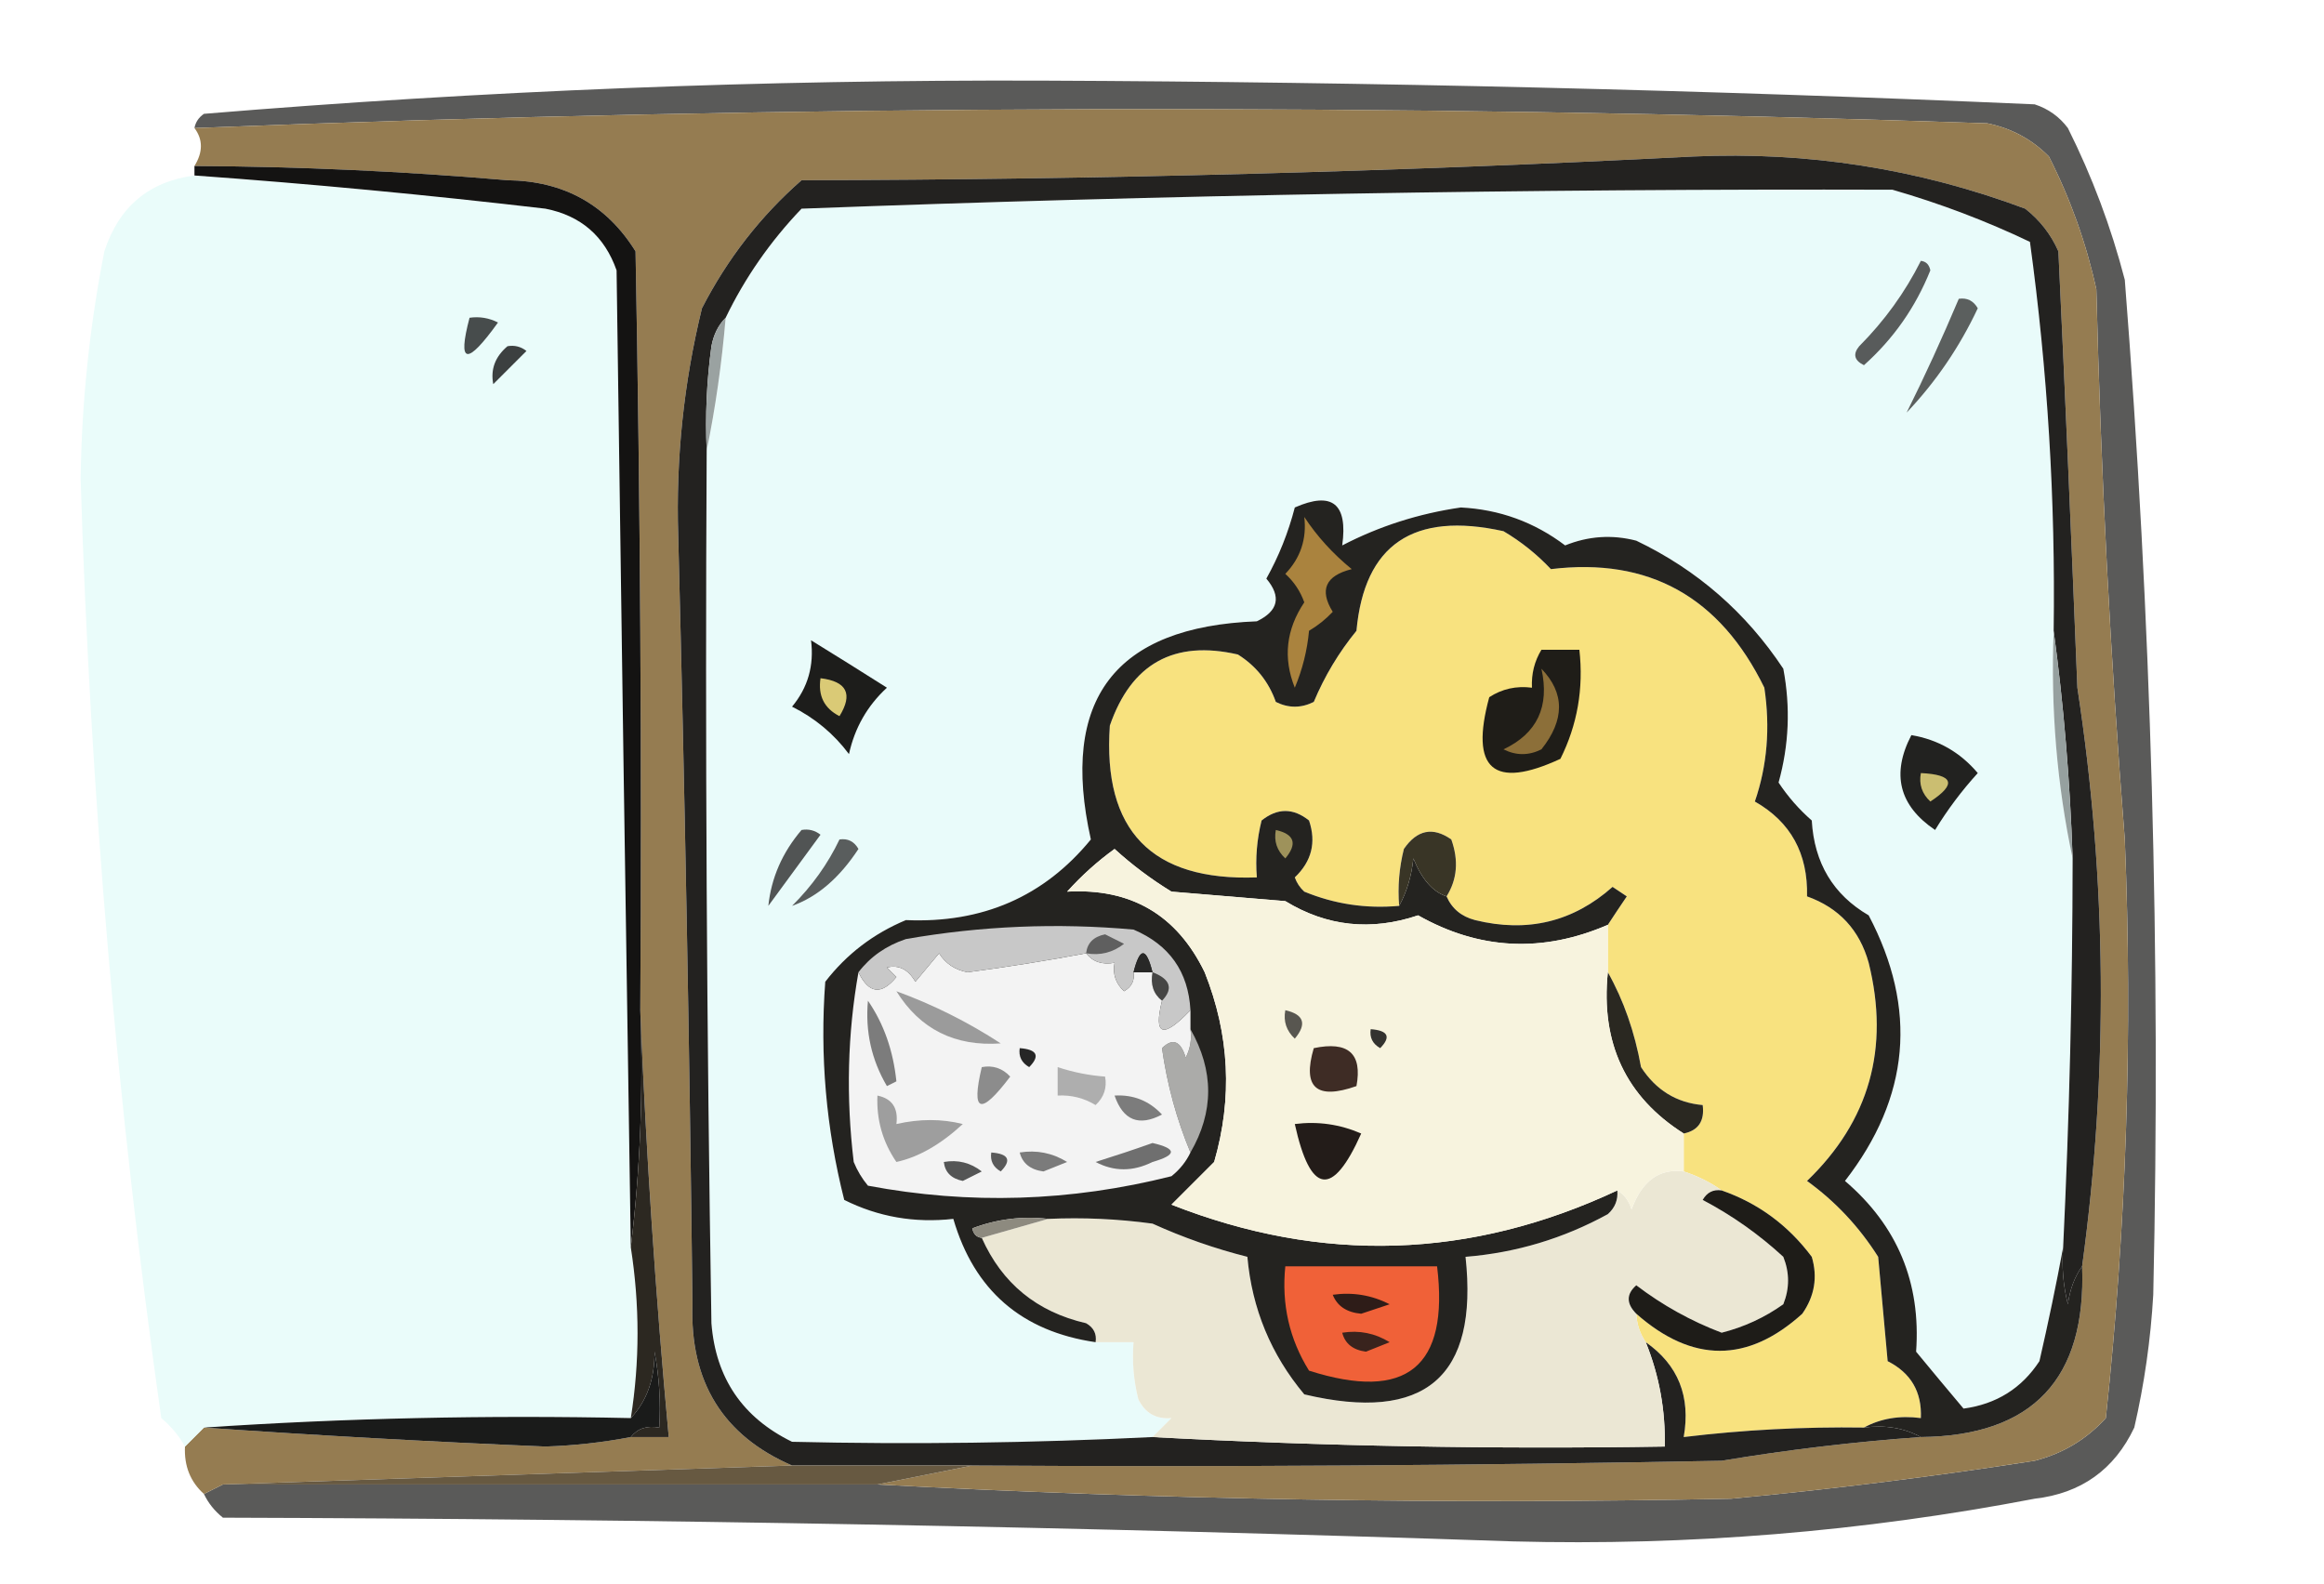<?xml version="1.0" encoding="UTF-8"?>
<!DOCTYPE svg PUBLIC "-//W3C//DTD SVG 1.1//EN" "http://www.w3.org/Graphics/SVG/1.1/DTD/svg11.dtd">
<svg xmlns="http://www.w3.org/2000/svg" version="1.1" width="245px" height="167px" style="shape-rendering:geometricPrecision; text-rendering:geometricPrecision; image-rendering:optimizeQuality; fill-rule:evenodd; clip-rule:evenodd" xmlns:xlink="http://www.w3.org/1999/xlink">
<g><path style="opacity:0.674" fill="#0b0b0a" d="M 21.5,157.5 C 22.167,157.167 22.833,156.833 23.5,156.5C 46.5,156.5 69.5,156.5 92.5,156.5C 122.48,158.108 152.48,158.608 182.5,158C 193.208,156.995 203.875,155.661 214.5,154C 217.47,153.237 219.97,151.737 222,149.5C 224.17,129.224 224.836,108.89 224,88.5C 222.475,69.195 221.475,49.861 221,30.5C 219.928,25.616 218.261,20.95 216,16.5C 214.2,14.683 212.034,13.516 209.5,13C 146.483,10.853 83.483,11.02 20.5,13.5C 20.611,12.883 20.944,12.383 21.5,12C 50.944,9.56 80.444,8.394 110,8.5C 144.883,8.646 179.716,9.479 214.5,11C 215.931,11.465 217.097,12.299 218,13.5C 220.562,18.624 222.562,23.957 224,29.5C 226.795,65.117 227.795,100.784 227,136.5C 226.727,141.229 226.061,145.896 225,150.5C 222.897,154.934 219.397,157.434 214.5,158C 196.333,161.483 178,162.983 159.5,162.5C 114.184,160.965 68.85,160.131 23.5,160C 22.619,159.292 21.953,158.458 21.5,157.5 Z"/></g>
<g><path style="opacity:1" fill="#957c51" d="M 92.5,156.5 C 95.833,155.833 99.167,155.167 102.5,154.5C 128.835,154.667 155.169,154.5 181.5,154C 188.467,152.837 195.467,152.004 202.5,151.5C 214.287,151.378 219.954,145.378 219.5,133.5C 222.289,113.133 222.122,92.8 219,72.5C 218.389,57.164 217.722,41.831 217,26.5C 216.215,24.714 215.049,23.214 213.5,22C 202.234,17.789 190.567,15.956 178.5,16.5C 147.197,18.104 115.864,18.938 84.5,19C 80.177,22.789 76.677,27.289 74,32.5C 72.075,40.377 71.242,48.377 71.5,56.5C 72.194,83.496 72.694,110.496 73,137.5C 72.718,145.679 76.218,151.346 83.5,154.5C 63.5,155.167 43.5,155.833 23.5,156.5C 22.833,156.833 22.167,157.167 21.5,157.5C 20.069,156.22 19.402,154.553 19.5,152.5C 20.167,151.833 20.833,151.167 21.5,150.5C 33.333,151.325 45.333,151.992 57.5,152.5C 60.551,152.402 63.551,152.069 66.5,151.5C 67.833,151.5 69.167,151.5 70.5,151.5C 69.105,136.43 68.105,121.43 67.5,106.5C 67.667,79.831 67.5,53.165 67,26.5C 63.942,21.578 59.442,19.078 53.5,19C 42.518,18.056 31.518,17.556 20.5,17.5C 21.405,16.036 21.405,14.702 20.5,13.5C 83.483,11.02 146.483,10.853 209.5,13C 212.034,13.516 214.2,14.683 216,16.5C 218.261,20.95 219.928,25.616 221,30.5C 221.475,49.861 222.475,69.195 224,88.5C 224.836,108.89 224.17,129.224 222,149.5C 219.97,151.737 217.47,153.237 214.5,154C 203.875,155.661 193.208,156.995 182.5,158C 152.48,158.608 122.48,158.108 92.5,156.5 Z"/></g>
<g><path style="opacity:1" fill="#eafcfa" d="M 20.5,18.5 C 32.71,19.378 45.044,20.544 57.5,22C 61.234,22.733 63.734,24.9 65,28.5C 65.467,62.835 65.967,97.168 66.5,131.5C 67.447,137.567 67.447,143.567 66.5,149.5C 51.324,149.171 36.324,149.504 21.5,150.5C 20.833,151.167 20.167,151.833 19.5,152.5C 18.878,151.373 18.045,150.373 17,149.5C 12.348,116.677 9.515,83.677 8.5,50.5C 8.608,42.416 9.442,34.416 11,26.5C 12.528,21.799 15.695,19.132 20.5,18.5 Z"/></g>
<g><path style="opacity:1" fill="#e9fbfa" d="M 216.5,66.5 C 216.178,74.729 216.845,82.729 218.5,90.5C 218.487,104.176 218.154,117.843 217.5,131.5C 216.778,135.391 215.944,139.391 215,143.5C 213.124,146.366 210.458,148.032 207,148.5C 205.342,146.532 203.675,144.532 202,142.5C 202.522,135.214 200.022,129.214 194.5,124.5C 201.349,115.681 202.182,106.348 197,96.5C 193.263,94.323 191.263,90.99 191,86.5C 189.647,85.315 188.48,83.981 187.5,82.5C 188.6,78.558 188.767,74.558 188,70.5C 184.067,64.566 178.9,60.066 172.5,57C 169.953,56.34 167.453,56.507 165,57.5C 161.748,55.041 158.082,53.708 154,53.5C 149.563,54.143 145.397,55.476 141.5,57.5C 142.107,53.097 140.44,51.764 136.5,53.5C 135.808,56.163 134.808,58.663 133.5,61C 135.103,62.907 134.77,64.407 132.5,65.5C 117.531,66.077 111.698,73.744 115,88.5C 110.071,94.518 103.571,97.352 95.5,97C 92.073,98.431 89.24,100.598 87,103.5C 86.42,111.276 87.086,118.943 89,126.5C 92.583,128.29 96.416,128.957 100.5,128.5C 102.698,136.029 107.698,140.363 115.5,141.5C 116.833,141.5 118.167,141.5 119.5,141.5C 119.338,143.527 119.505,145.527 120,147.5C 120.71,148.973 121.876,149.64 123.5,149.5C 122.833,150.167 122.167,150.833 121.5,151.5C 108.835,152.127 96.168,152.294 83.5,152C 78.286,149.453 75.453,145.286 75,139.5C 74.5,108.835 74.333,78.168 74.5,47.5C 75.422,43.005 76.089,38.338 76.5,33.5C 78.531,29.289 81.197,25.455 84.5,22C 122.825,20.559 161.159,19.892 199.5,20C 204.539,21.455 209.373,23.288 214,25.5C 215.862,39.095 216.695,52.761 216.5,66.5 Z"/></g>
<g><path style="opacity:1" fill="#474c4c" d="M 49.5,33.5 C 50.552,33.35 51.552,33.517 52.5,34C 49.202,38.589 48.202,38.422 49.5,33.5 Z"/></g>
<g><path style="opacity:1" fill="#141312" d="M 20.5,17.5 C 31.518,17.556 42.518,18.056 53.5,19C 59.442,19.078 63.942,21.578 67,26.5C 67.5,53.165 67.667,79.831 67.5,106.5C 67.826,115.017 67.493,123.35 66.5,131.5C 65.967,97.168 65.467,62.835 65,28.5C 63.734,24.9 61.234,22.733 57.5,22C 45.044,20.544 32.71,19.378 20.5,18.5C 20.5,18.167 20.5,17.833 20.5,17.5 Z"/></g>
<g><path style="opacity:1" fill="#3c4040" d="M 53.5,36.5 C 54.239,36.369 54.906,36.536 55.5,37C 54.333,38.167 53.167,39.333 52,40.5C 51.7,38.934 52.2,37.601 53.5,36.5 Z"/></g>
<g><path style="opacity:1" fill="#f8e27f" d="M 196.5,150.5 C 190.137,150.407 183.804,150.74 177.5,151.5C 178.25,147.225 176.917,143.891 173.5,141.5C 172.89,140.609 172.557,139.609 172.5,138.5C 178.408,143.709 184.241,143.709 190,138.5C 191.301,136.635 191.635,134.635 191,132.5C 188.517,129.177 185.351,126.843 181.5,125.5C 180.329,124.655 178.995,123.989 177.5,123.5C 177.5,122.167 177.5,120.833 177.5,119.5C 179.048,119.179 179.715,118.179 179.5,116.5C 176.737,116.256 174.571,114.923 173,112.5C 172.328,108.779 171.161,105.445 169.5,102.5C 169.5,100.833 169.5,99.167 169.5,97.5C 170.141,96.518 170.807,95.518 171.5,94.5C 171,94.167 170.5,93.833 170,93.5C 165.846,97.191 161.012,98.358 155.5,97C 154.058,96.623 153.058,95.79 152.5,94.5C 153.622,92.712 153.789,90.712 153,88.5C 151.062,87.14 149.396,87.473 148,89.5C 147.505,91.473 147.338,93.473 147.5,95.5C 144.022,95.816 140.688,95.316 137.5,94C 137.043,93.586 136.709,93.086 136.5,92.5C 138.279,90.807 138.779,88.807 138,86.5C 136.333,85.167 134.667,85.167 133,86.5C 132.505,88.473 132.338,90.473 132.5,92.5C 121.402,92.902 116.235,87.569 117,76.5C 119.266,69.951 123.766,67.451 130.5,69C 132.412,70.2 133.745,71.867 134.5,74C 135.833,74.667 137.167,74.667 138.5,74C 139.642,71.275 141.142,68.775 143,66.5C 143.834,57.4 149.001,53.9 158.5,56C 160.349,57.093 162.016,58.426 163.5,60C 173.814,58.746 181.314,62.913 186,72.5C 186.633,76.723 186.3,80.723 185,84.5C 188.776,86.648 190.61,89.981 190.5,94.5C 193.868,95.702 196.034,98.035 197,101.5C 199.234,110.511 197.067,118.178 190.5,124.5C 193.494,126.662 195.994,129.328 198,132.5C 198.333,136.167 198.667,139.833 199,143.5C 201.455,144.743 202.622,146.743 202.5,149.5C 200.265,149.205 198.265,149.539 196.5,150.5 Z"/></g>
<g><path style="opacity:1" fill="#232220" d="M 219.5,133.5 C 218.71,134.609 218.21,135.942 218,137.5C 217.505,135.527 217.338,133.527 217.5,131.5C 218.154,117.843 218.487,104.176 218.5,90.5C 218.224,82.319 217.557,74.319 216.5,66.5C 216.695,52.761 215.862,39.095 214,25.5C 209.373,23.288 204.539,21.455 199.5,20C 161.159,19.892 122.825,20.559 84.5,22C 81.197,25.455 78.531,29.289 76.5,33.5C 75.732,34.263 75.232,35.263 75,36.5C 74.501,40.152 74.335,43.818 74.5,47.5C 74.333,78.168 74.5,108.835 75,139.5C 75.453,145.286 78.286,149.453 83.5,152C 96.168,152.294 108.835,152.127 121.5,151.5C 139.466,152.46 157.466,152.793 175.5,152.5C 175.586,148.681 174.919,145.015 173.5,141.5C 176.917,143.891 178.25,147.225 177.5,151.5C 183.804,150.74 190.137,150.407 196.5,150.5C 198.735,150.205 200.735,150.539 202.5,151.5C 195.467,152.004 188.467,152.837 181.5,154C 155.169,154.5 128.835,154.667 102.5,154.5C 96.167,154.5 89.833,154.5 83.5,154.5C 76.218,151.346 72.718,145.679 73,137.5C 72.694,110.496 72.194,83.496 71.5,56.5C 71.242,48.377 72.075,40.377 74,32.5C 76.677,27.289 80.177,22.789 84.5,19C 115.864,18.938 147.197,18.104 178.5,16.5C 190.567,15.956 202.234,17.789 213.5,22C 215.049,23.214 216.215,24.714 217,26.5C 217.722,41.831 218.389,57.164 219,72.5C 222.122,92.8 222.289,113.133 219.5,133.5 Z"/></g>
<g><path style="opacity:1" fill="#595d5d" d="M 88.5,88.5 C 89.376,88.369 90.043,88.703 90.5,89.5C 88.49,92.562 86.157,94.562 83.5,95.5C 85.605,93.408 87.272,91.075 88.5,88.5 Z"/></g>
<g><path style="opacity:1" fill="#515454" d="M 84.5,87.5 C 85.239,87.369 85.906,87.536 86.5,88C 84.667,90.5 82.833,93 81,95.5C 81.31,92.539 82.476,89.872 84.5,87.5 Z"/></g>
<g><path style="opacity:1" fill="#222220" d="M 201.5,77.5 C 204.308,77.969 206.642,79.303 208.5,81.5C 206.808,83.359 205.308,85.359 204,87.5C 200.201,84.932 199.367,81.599 201.5,77.5 Z"/></g>
<g><path style="opacity:1" fill="#cbbe71" d="M 202.5,81.5 C 205.957,81.667 206.29,82.667 203.5,84.5C 202.614,83.675 202.281,82.675 202.5,81.5 Z"/></g>
<g><path style="opacity:1" fill="#96a09f" d="M 216.5,66.5 C 217.557,74.319 218.224,82.319 218.5,90.5C 216.845,82.729 216.178,74.729 216.5,66.5 Z"/></g>
<g><path style="opacity:1" fill="#1d1d1b" d="M 85.5,67.5 C 88.138,69.122 90.804,70.789 93.5,72.5C 91.438,74.403 90.104,76.737 89.5,79.5C 87.909,77.367 85.909,75.701 83.5,74.5C 85.171,72.49 85.838,70.157 85.5,67.5 Z"/></g>
<g><path style="opacity:1" fill="#daca76" d="M 86.5,71.5 C 89.275,71.834 89.942,73.167 88.5,75.5C 86.889,74.68 86.222,73.346 86.5,71.5 Z"/></g>
<g><path style="opacity:1" fill="#9aa2a1" d="M 76.5,33.5 C 76.089,38.338 75.422,43.005 74.5,47.5C 74.335,43.818 74.501,40.152 75,36.5C 75.232,35.263 75.732,34.263 76.5,33.5 Z"/></g>
<g><path style="opacity:1" fill="#5b5f5e" d="M 206.5,31.5 C 207.376,31.369 208.043,31.703 208.5,32.5C 206.586,36.578 204.086,40.245 201,43.5C 202.895,39.696 204.729,35.696 206.5,31.5 Z"/></g>
<g><path style="opacity:1" fill="#585b5b" d="M 202.5,27.5 C 203.043,27.56 203.376,27.893 203.5,28.5C 201.945,32.386 199.612,35.72 196.5,38.5C 195.479,37.998 195.312,37.332 196,36.5C 198.666,33.824 200.833,30.824 202.5,27.5 Z"/></g>
<g><path style="opacity:1" fill="#ebe7d4" d="M 177.5,123.5 C 178.995,123.989 180.329,124.655 181.5,125.5C 180.624,125.369 179.957,125.702 179.5,126.5C 182.596,128.131 185.43,130.131 188,132.5C 188.667,134.167 188.667,135.833 188,137.5C 186.023,138.905 183.857,139.905 181.5,140.5C 178.269,139.273 175.269,137.606 172.5,135.5C 171.438,136.425 171.438,137.425 172.5,138.5C 172.557,139.609 172.89,140.609 173.5,141.5C 174.919,145.015 175.586,148.681 175.5,152.5C 157.466,152.793 139.466,152.46 121.5,151.5C 122.167,150.833 122.833,150.167 123.5,149.5C 121.876,149.64 120.71,148.973 120,147.5C 119.505,145.527 119.338,143.527 119.5,141.5C 118.167,141.5 116.833,141.5 115.5,141.5C 115.631,140.624 115.298,139.957 114.5,139.5C 109.308,138.304 105.642,135.304 103.5,130.5C 105.833,129.833 108.167,129.167 110.5,128.5C 114.182,128.335 117.848,128.501 121.5,129C 124.731,130.466 128.065,131.633 131.5,132.5C 131.988,137.974 133.988,142.807 137.5,147C 150.212,150.014 155.879,145.181 154.5,132.5C 159.815,132.07 164.815,130.57 169.5,128C 170.252,127.329 170.586,126.496 170.5,125.5C 171.222,125.918 171.722,126.584 172,127.5C 173.101,124.488 174.935,123.155 177.5,123.5 Z"/></g>
<g><path style="opacity:1" fill="#242320" d="M 217.5,131.5 C 217.338,133.527 217.505,135.527 218,137.5C 218.21,135.942 218.71,134.609 219.5,133.5C 219.954,145.378 214.287,151.378 202.5,151.5C 200.735,150.539 198.735,150.205 196.5,150.5C 198.265,149.539 200.265,149.205 202.5,149.5C 202.622,146.743 201.455,144.743 199,143.5C 198.667,139.833 198.333,136.167 198,132.5C 195.994,129.328 193.494,126.662 190.5,124.5C 197.067,118.178 199.234,110.511 197,101.5C 196.034,98.035 193.868,95.702 190.5,94.5C 190.61,89.981 188.776,86.648 185,84.5C 186.3,80.723 186.633,76.723 186,72.5C 181.314,62.913 173.814,58.746 163.5,60C 162.016,58.426 160.349,57.093 158.5,56C 149.001,53.9 143.834,57.4 143,66.5C 141.142,68.775 139.642,71.275 138.5,74C 137.167,74.667 135.833,74.667 134.5,74C 133.745,71.867 132.412,70.2 130.5,69C 123.766,67.451 119.266,69.951 117,76.5C 116.235,87.569 121.402,92.902 132.5,92.5C 132.338,90.473 132.505,88.473 133,86.5C 134.667,85.167 136.333,85.167 138,86.5C 138.779,88.807 138.279,90.807 136.5,92.5C 136.709,93.086 137.043,93.586 137.5,94C 140.688,95.316 144.022,95.816 147.5,95.5C 148.302,94.048 148.802,92.382 149,90.5C 149.883,92.693 151.05,94.026 152.5,94.5C 153.058,95.79 154.058,96.623 155.5,97C 161.012,98.358 165.846,97.191 170,93.5C 170.5,93.833 171,94.167 171.5,94.5C 170.807,95.518 170.141,96.518 169.5,97.5C 162.61,100.48 155.943,100.146 149.5,96.5C 144.541,98.171 139.874,97.671 135.5,95C 131.5,94.667 127.5,94.333 123.5,94C 121.359,92.692 119.359,91.192 117.5,89.5C 115.684,90.815 114.017,92.315 112.5,94C 119.235,93.617 124.068,96.45 127,102.5C 129.623,109.088 129.956,115.755 128,122.5C 126.5,124 125,125.5 123.5,127C 139.378,133.247 155.045,132.747 170.5,125.5C 170.586,126.496 170.252,127.329 169.5,128C 164.815,130.57 159.815,132.07 154.5,132.5C 155.879,145.181 150.212,150.014 137.5,147C 133.988,142.807 131.988,137.974 131.5,132.5C 128.065,131.633 124.731,130.466 121.5,129C 117.848,128.501 114.182,128.335 110.5,128.5C 107.753,128.187 105.086,128.52 102.5,129.5C 102.624,130.107 102.957,130.44 103.5,130.5C 105.642,135.304 109.308,138.304 114.5,139.5C 115.298,139.957 115.631,140.624 115.5,141.5C 107.698,140.363 102.698,136.029 100.5,128.5C 96.416,128.957 92.583,128.29 89,126.5C 87.086,118.943 86.42,111.276 87,103.5C 89.24,100.598 92.073,98.431 95.5,97C 103.571,97.352 110.071,94.518 115,88.5C 111.698,73.744 117.531,66.077 132.5,65.5C 134.77,64.407 135.103,62.907 133.5,61C 134.808,58.663 135.808,56.163 136.5,53.5C 140.44,51.764 142.107,53.097 141.5,57.5C 145.397,55.476 149.563,54.143 154,53.5C 158.082,53.708 161.748,55.041 165,57.5C 167.453,56.507 169.953,56.34 172.5,57C 178.9,60.066 184.067,64.566 188,70.5C 188.767,74.558 188.6,78.558 187.5,82.5C 188.48,83.981 189.647,85.315 191,86.5C 191.263,90.99 193.263,94.323 197,96.5C 202.182,106.348 201.349,115.681 194.5,124.5C 200.022,129.214 202.522,135.214 202,142.5C 203.675,144.532 205.342,146.532 207,148.5C 210.458,148.032 213.124,146.366 215,143.5C 215.944,139.391 216.778,135.391 217.5,131.5 Z"/></g>
<g><path style="opacity:1" fill="#ababa9" d="M 125.5,108.5 C 127.989,112.881 127.989,117.214 125.5,121.5C 124.044,118.013 123.044,114.347 122.5,110.5C 123.631,109.396 124.465,109.729 125,111.5C 125.483,110.552 125.649,109.552 125.5,108.5 Z"/></g>
<g><path style="opacity:1" fill="#2a2821" d="M 169.5,102.5 C 171.161,105.445 172.328,108.779 173,112.5C 174.571,114.923 176.737,116.256 179.5,116.5C 179.715,118.179 179.048,119.179 177.5,119.5C 171.402,115.632 168.736,109.965 169.5,102.5 Z"/></g>
<g><path style="opacity:1" fill="#454544" d="M 121.5,102.5 C 123.382,103.221 123.715,104.221 122.5,105.5C 121.596,104.791 121.263,103.791 121.5,102.5 Z"/></g>
<g><path style="opacity:1" fill="#f3f3f3" d="M 114.5,100.5 C 115.209,101.404 116.209,101.737 117.5,101.5C 117.281,102.675 117.614,103.675 118.5,104.5C 119.298,104.043 119.631,103.376 119.5,102.5C 120.167,102.5 120.833,102.5 121.5,102.5C 121.263,103.791 121.596,104.791 122.5,105.5C 121.588,109.204 122.588,109.538 125.5,106.5C 125.5,107.167 125.5,107.833 125.5,108.5C 125.649,109.552 125.483,110.552 125,111.5C 124.465,109.729 123.631,109.396 122.5,110.5C 123.044,114.347 124.044,118.013 125.5,121.5C 125.047,122.458 124.381,123.292 123.5,124C 112.862,126.684 102.195,127.017 91.5,125C 90.874,124.25 90.374,123.416 90,122.5C 89.179,115.654 89.346,108.987 90.5,102.5C 91.59,104.763 92.923,104.93 94.5,103C 94.167,102.667 93.833,102.333 93.5,102C 94.743,101.689 95.743,102.189 96.5,103.5C 97.333,102.5 98.167,101.5 99,100.5C 99.674,101.578 100.674,102.245 102,102.5C 106.231,101.94 110.398,101.273 114.5,100.5 Z"/></g>
<g><path style="opacity:1" fill="#545555" d="M 99.5,122.5 C 100.978,122.238 102.311,122.571 103.5,123.5C 102.833,123.833 102.167,124.167 101.5,124.5C 100.287,124.253 99.62,123.586 99.5,122.5 Z"/></g>
<g><path style="opacity:1" fill="#7b7b7b" d="M 107.5,121.5 C 109.288,121.215 110.955,121.548 112.5,122.5C 111.667,122.833 110.833,123.167 110,123.5C 108.624,123.316 107.791,122.649 107.5,121.5 Z"/></g>
<g><path style="opacity:1" fill="#5a5a5a" d="M 104.5,121.5 C 106.337,121.639 106.67,122.306 105.5,123.5C 104.702,123.043 104.369,122.376 104.5,121.5 Z"/></g>
<g><path style="opacity:1" fill="#6f6f6f" d="M 121.5,120.5 C 124.083,121.092 124.083,121.758 121.5,122.5C 119.44,123.528 117.44,123.528 115.5,122.5C 117.631,121.831 119.631,121.165 121.5,120.5 Z"/></g>
<g><path style="opacity:1" fill="#9e9e9e" d="M 92.5,115.5 C 94.048,115.821 94.715,116.821 94.5,118.5C 96.949,117.943 99.282,117.943 101.5,118.5C 99.162,120.659 96.828,121.993 94.5,122.5C 93.056,120.392 92.39,118.059 92.5,115.5 Z"/></g>
<g><path style="opacity:1" fill="#7c7c7c" d="M 117.5,115.5 C 119.484,115.383 121.15,116.05 122.5,117.5C 120.069,118.786 118.403,118.119 117.5,115.5 Z"/></g>
<g><path style="opacity:1" fill="#8c8c8c" d="M 103.5,112.5 C 104.675,112.281 105.675,112.614 106.5,113.5C 103.355,117.66 102.355,117.326 103.5,112.5 Z"/></g>
<g><path style="opacity:1" fill="#aeaeae" d="M 111.5,112.5 C 113.117,113.038 114.784,113.371 116.5,113.5C 116.719,114.675 116.386,115.675 115.5,116.5C 114.264,115.754 112.93,115.421 111.5,115.5C 111.5,114.5 111.5,113.5 111.5,112.5 Z"/></g>
<g><path style="opacity:1" fill="#262626" d="M 107.5,110.5 C 109.337,110.639 109.67,111.306 108.5,112.5C 107.702,112.043 107.369,111.376 107.5,110.5 Z"/></g>
<g><path style="opacity:1" fill="#7c7c7c" d="M 91.5,105.5 C 93.162,107.912 94.162,110.746 94.5,114C 94.167,114.167 93.833,114.333 93.5,114.5C 91.871,111.734 91.205,108.734 91.5,105.5 Z"/></g>
<g><path style="opacity:1" fill="#9b9b9b" d="M 94.5,104.5 C 98.363,105.907 102.03,107.74 105.5,110C 100.662,110.341 96.995,108.508 94.5,104.5 Z"/></g>
<g><path style="opacity:1" fill="#c8c8c8" d="M 125.5,106.5 C 122.588,109.538 121.588,109.204 122.5,105.5C 123.715,104.221 123.382,103.221 121.5,102.5C 120.833,99.833 120.167,99.833 119.5,102.5C 119.631,103.376 119.298,104.043 118.5,104.5C 117.614,103.675 117.281,102.675 117.5,101.5C 116.209,101.737 115.209,101.404 114.5,100.5C 110.398,101.273 106.231,101.94 102,102.5C 100.674,102.245 99.674,101.578 99,100.5C 98.167,101.5 97.333,102.5 96.5,103.5C 95.743,102.189 94.743,101.689 93.5,102C 93.833,102.333 94.167,102.667 94.5,103C 92.923,104.93 91.59,104.763 90.5,102.5C 91.749,100.864 93.416,99.697 95.5,99C 103.458,97.61 111.458,97.277 119.5,98C 123.276,99.605 125.276,102.438 125.5,106.5 Z"/></g>
<g><path style="opacity:1" fill="#282827" d="M 121.5,102.5 C 120.833,102.5 120.167,102.5 119.5,102.5C 120.167,99.833 120.833,99.833 121.5,102.5 Z"/></g>
<g><path style="opacity:1" fill="#5f5f5f" d="M 114.5,100.5 C 114.62,99.414 115.287,98.747 116.5,98.5C 117.167,98.833 117.833,99.167 118.5,99.5C 117.311,100.429 115.978,100.762 114.5,100.5 Z"/></g>
<g><path style="opacity:1" fill="#f7f3de" d="M 169.5,97.5 C 169.5,99.167 169.5,100.833 169.5,102.5C 168.736,109.965 171.402,115.632 177.5,119.5C 177.5,120.833 177.5,122.167 177.5,123.5C 174.935,123.155 173.101,124.488 172,127.5C 171.722,126.584 171.222,125.918 170.5,125.5C 155.045,132.747 139.378,133.247 123.5,127C 125,125.5 126.5,124 128,122.5C 129.956,115.755 129.623,109.088 127,102.5C 124.068,96.45 119.235,93.617 112.5,94C 114.017,92.315 115.684,90.815 117.5,89.5C 119.359,91.192 121.359,92.692 123.5,94C 127.5,94.333 131.5,94.667 135.5,95C 139.874,97.671 144.541,98.171 149.5,96.5C 155.943,100.146 162.61,100.48 169.5,97.5 Z"/></g>
<g><path style="opacity:1" fill="#231c19" d="M 136.5,118.5 C 138.924,118.192 141.257,118.526 143.5,119.5C 140.477,126.282 138.144,125.949 136.5,118.5 Z"/></g>
<g><path style="opacity:1" fill="#3e2c25" d="M 138.5,110.5 C 142.138,109.737 143.638,111.07 143,114.5C 138.777,115.989 137.277,114.655 138.5,110.5 Z"/></g>
<g><path style="opacity:1" fill="#33322f" d="M 144.5,108.5 C 146.337,108.639 146.67,109.306 145.5,110.5C 144.702,110.043 144.369,109.376 144.5,108.5 Z"/></g>
<g><path style="opacity:1" fill="#585650" d="M 135.5,106.5 C 137.465,106.948 137.798,107.948 136.5,109.5C 135.614,108.675 135.281,107.675 135.5,106.5 Z"/></g>
<g><path style="opacity:1" fill="#9e925b" d="M 134.5,87.5 C 136.465,87.948 136.798,88.948 135.5,90.5C 134.614,89.675 134.281,88.675 134.5,87.5 Z"/></g>
<g><path style="opacity:1" fill="#393526" d="M 152.5,94.5 C 151.05,94.026 149.883,92.693 149,90.5C 148.802,92.382 148.302,94.048 147.5,95.5C 147.338,93.473 147.505,91.473 148,89.5C 149.396,87.473 151.062,87.14 153,88.5C 153.789,90.712 153.622,92.712 152.5,94.5 Z"/></g>
<g><path style="opacity:1" fill="#1f1d18" d="M 162.5,68.5 C 163.833,68.5 165.167,68.5 166.5,68.5C 166.957,72.584 166.29,76.417 164.5,80C 157.433,83.27 154.933,81.103 157,73.5C 158.356,72.62 159.856,72.287 161.5,72.5C 161.433,71.041 161.766,69.708 162.5,68.5 Z"/></g>
<g><path style="opacity:1" fill="#8c6f39" d="M 162.5,70.5 C 164.97,73.062 164.97,75.895 162.5,79C 161.167,79.667 159.833,79.667 158.5,79C 162.051,77.323 163.384,74.49 162.5,70.5 Z"/></g>
<g><path style="opacity:1" fill="#aa833e" d="M 137.5,54.5 C 138.836,56.532 140.503,58.366 142.5,60C 139.734,60.691 139.067,62.191 140.5,64.5C 139.758,65.287 138.925,65.954 138,66.5C 137.808,68.577 137.308,70.577 136.5,72.5C 135.247,69.365 135.58,66.365 137.5,63.5C 137.081,62.328 136.415,61.328 135.5,60.5C 137.104,58.821 137.771,56.821 137.5,54.5 Z"/></g>
<g><path style="opacity:1" fill="#8d8a7f" d="M 110.5,128.5 C 108.167,129.167 105.833,129.833 103.5,130.5C 102.957,130.44 102.624,130.107 102.5,129.5C 105.086,128.52 107.753,128.187 110.5,128.5 Z"/></g>
<g><path style="opacity:1" fill="#2c2821" d="M 67.5,106.5 C 68.105,121.43 69.105,136.43 70.5,151.5C 69.167,151.5 67.833,151.5 66.5,151.5C 67.209,150.596 68.209,150.263 69.5,150.5C 69.664,147.813 69.497,145.146 69,142.5C 69.03,145.361 68.197,147.695 66.5,149.5C 67.447,143.567 67.447,137.567 66.5,131.5C 67.493,123.35 67.826,115.017 67.5,106.5 Z"/></g>
<g><path style="opacity:1" fill="#f06138" d="M 135.5,133.5 C 140.833,133.5 146.167,133.5 151.5,133.5C 152.792,144.115 148.292,147.782 138,144.5C 135.925,141.166 135.091,137.499 135.5,133.5 Z"/></g>
<g><path style="opacity:1" fill="#2e1c18" d="M 140.5,136.5 C 142.604,136.201 144.604,136.534 146.5,137.5C 145.5,137.833 144.5,138.167 143.5,138.5C 141.97,138.36 140.97,137.693 140.5,136.5 Z"/></g>
<g><path style="opacity:1" fill="#1e1c18" d="M 181.5,125.5 C 185.351,126.843 188.517,129.177 191,132.5C 191.635,134.635 191.301,136.635 190,138.5C 184.241,143.709 178.408,143.709 172.5,138.5C 171.438,137.425 171.438,136.425 172.5,135.5C 175.269,137.606 178.269,139.273 181.5,140.5C 183.857,139.905 186.023,138.905 188,137.5C 188.667,135.833 188.667,134.167 188,132.5C 185.43,130.131 182.596,128.131 179.5,126.5C 179.957,125.702 180.624,125.369 181.5,125.5 Z"/></g>
<g><path style="opacity:1" fill="#39231d" d="M 141.5,140.5 C 143.288,140.215 144.955,140.548 146.5,141.5C 145.667,141.833 144.833,142.167 144,142.5C 142.624,142.316 141.791,141.649 141.5,140.5 Z"/></g>
<g><path style="opacity:1" fill="#303130" d="M 119.5,141.5 C 120.5,141.5 121.5,141.5 122.5,141.5C 122.401,144.237 122.735,146.904 123.5,149.5C 122.735,146.904 122.401,144.237 122.5,141.5C 121.5,141.5 120.5,141.5 119.5,141.5 Z"/></g>
<g><path style="opacity:1" fill="#1a1b1a" d="M 66.5,151.5 C 63.551,152.069 60.551,152.402 57.5,152.5C 45.333,151.992 33.333,151.325 21.5,150.5C 36.324,149.504 51.324,149.171 66.5,149.5C 68.197,147.695 69.03,145.361 69,142.5C 69.497,145.146 69.664,147.813 69.5,150.5C 68.209,150.263 67.209,150.596 66.5,151.5 Z"/></g>
<g><path style="opacity:1" fill="#675941" d="M 83.5,154.5 C 89.833,154.5 96.167,154.5 102.5,154.5C 99.167,155.167 95.833,155.833 92.5,156.5C 69.5,156.5 46.5,156.5 23.5,156.5C 43.5,155.833 63.5,155.167 83.5,154.5 Z"/></g>
</svg>
